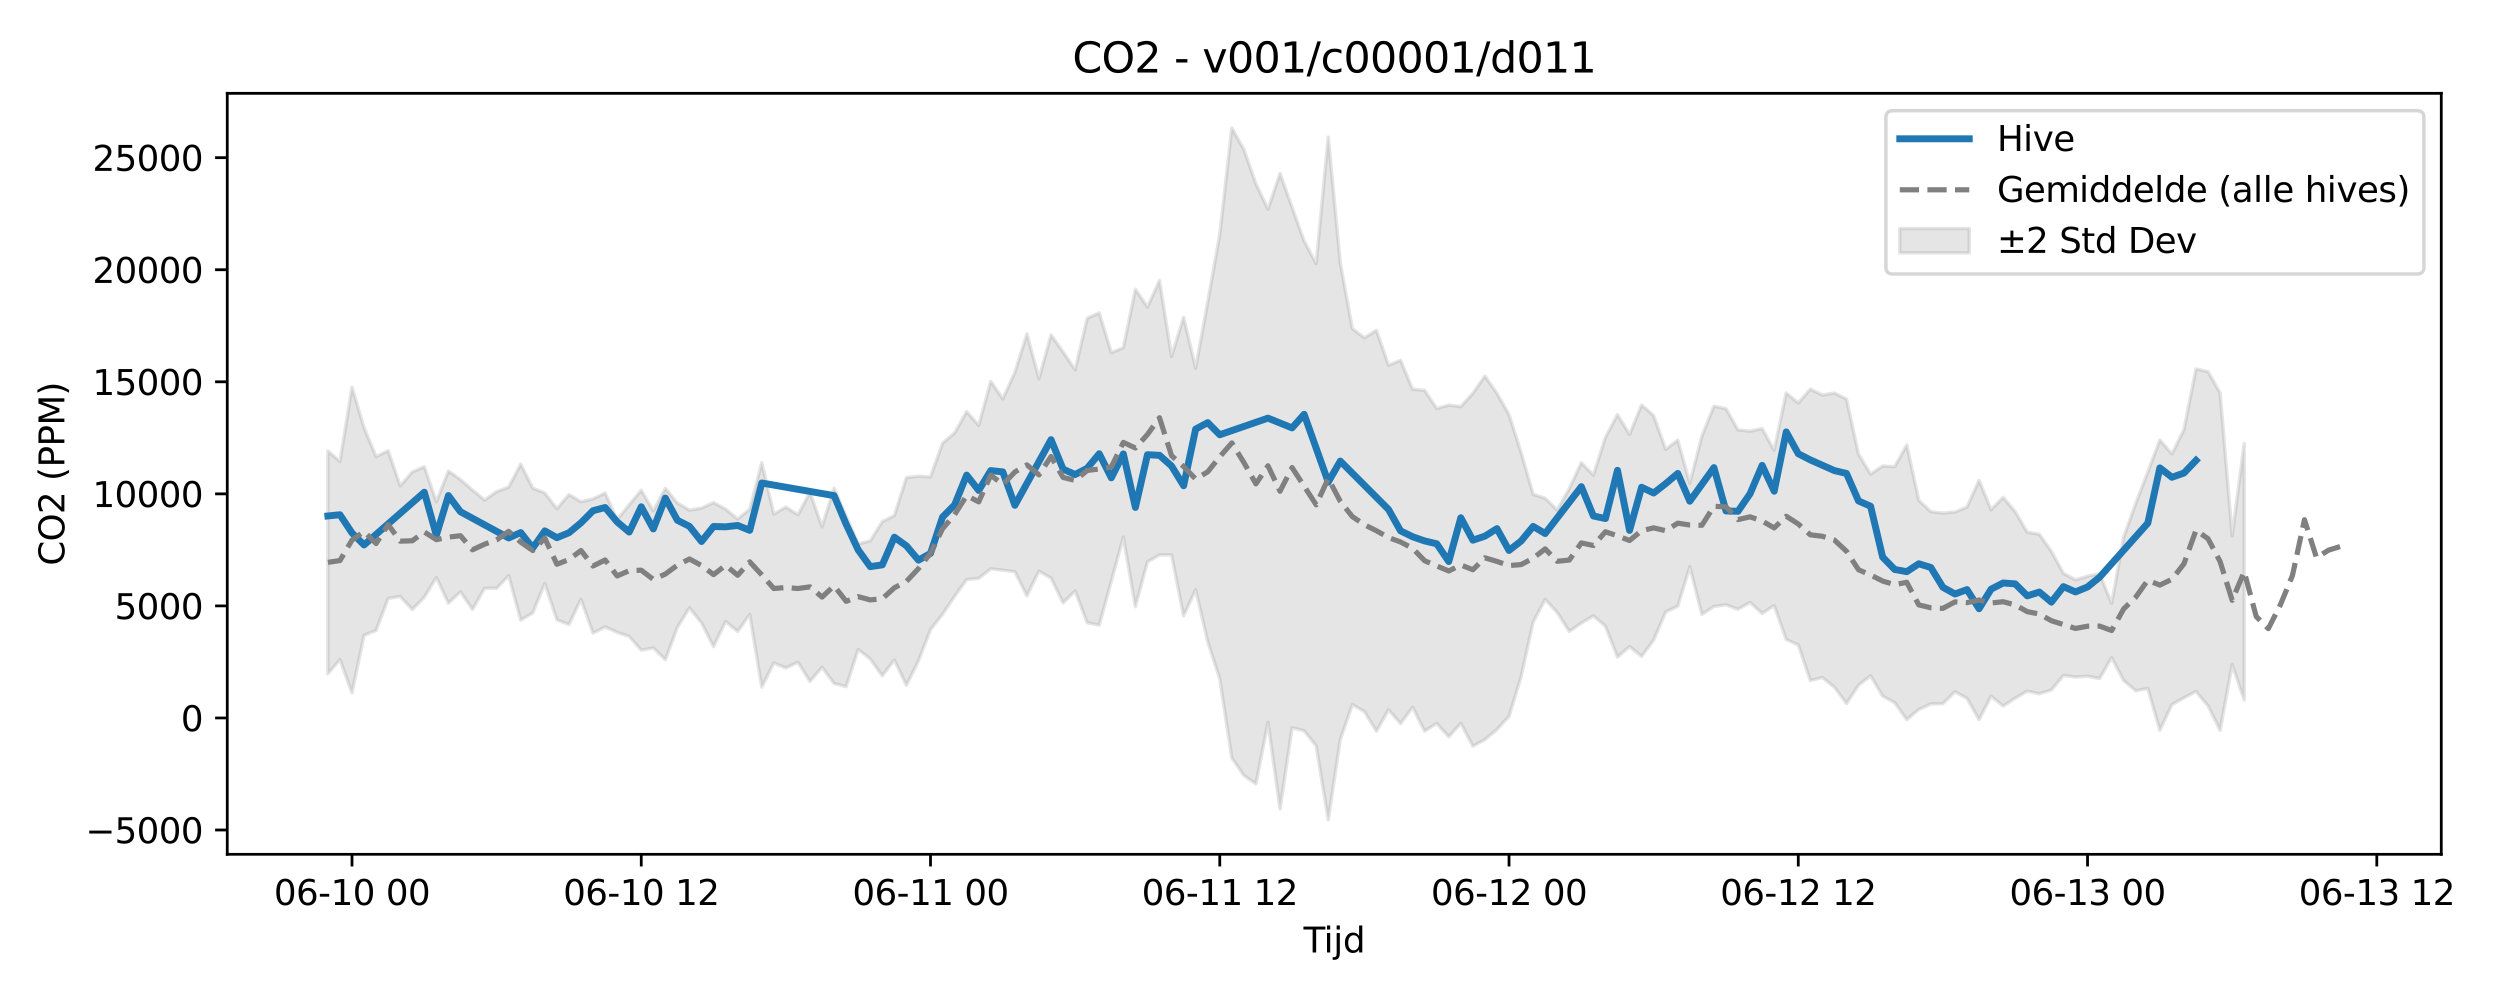 <?xml version="1.0" encoding="utf-8" standalone="no"?>
<!DOCTYPE svg PUBLIC "-//W3C//DTD SVG 1.1//EN"
  "http://www.w3.org/Graphics/SVG/1.1/DTD/svg11.dtd">
<svg xmlns:xlink="http://www.w3.org/1999/xlink" width="720pt" height="288pt" viewBox="0 0 720 288" xmlns="http://www.w3.org/2000/svg" version="1.1">
 <defs>
  <style type="text/css">*{stroke-linejoin: round; stroke-linecap: butt}</style>
 </defs>
 <g id="figure_1">
  <g id="patch_1">
   <path d="M 0 288 
L 720 288 
L 720 0 
L 0 0 
z
" style="fill: #ffffff"/>
  </g>
  <g id="axes_1">
   <g id="patch_2">
    <path d="M 65.45 246.04 
L 703.086 246.04 
L 703.086 26.88 
L 65.45 26.88 
z
" style="fill: #ffffff"/>
   </g>
   <g id="FillBetweenPolyCollection_1">
    <defs>
     <path id="mb1756b574e" d="M 94.433 -158.104 
L 94.433 -93.975 
L 97.905 -98.048 
L 101.376 -88.462 
L 104.847 -105.051 
L 108.318 -106.446 
L 111.789 -115.63 
L 115.26 -116.232 
L 118.731 -112.45 
L 122.202 -115.993 
L 125.673 -121.655 
L 129.144 -114.295 
L 132.615 -117.542 
L 136.086 -112.461 
L 139.557 -118.574 
L 143.028 -118.573 
L 146.5 -122.231 
L 149.971 -109.398 
L 153.442 -111.501 
L 156.913 -119.966 
L 160.384 -109.494 
L 163.855 -108.139 
L 167.326 -115.425 
L 170.797 -105.657 
L 174.268 -107.45 
L 177.739 -105.893 
L 181.21 -104.692 
L 184.681 -100.757 
L 188.152 -101.395 
L 191.623 -98.008 
L 195.095 -107.343 
L 198.566 -112.953 
L 202.037 -108.597 
L 205.508 -101.781 
L 208.979 -109.017 
L 212.45 -106.128 
L 215.921 -111.037 
L 219.392 -90.12 
L 222.863 -97.076 
L 226.334 -95.622 
L 229.805 -97.276 
L 233.276 -91.741 
L 236.747 -95.83 
L 240.218 -91.153 
L 243.69 -90.254 
L 247.161 -100.965 
L 250.632 -98.223 
L 254.103 -93.38 
L 257.574 -97.934 
L 261.045 -90.638 
L 264.516 -97.667 
L 267.987 -106.684 
L 271.458 -111.089 
L 274.929 -116.275 
L 278.4 -121.079 
L 281.871 -121.437 
L 285.342 -124.173 
L 288.813 -123.781 
L 292.285 -123.364 
L 295.756 -116.416 
L 299.227 -123.534 
L 302.698 -121.498 
L 306.169 -114.367 
L 309.64 -117.801 
L 313.111 -108.666 
L 316.582 -107.972 
L 320.053 -120.616 
L 323.524 -133.316 
L 326.995 -113.282 
L 330.466 -126.2 
L 333.937 -128.179 
L 337.409 -128.191 
L 340.88 -110.651 
L 344.351 -118.142 
L 347.822 -103.223 
L 351.293 -92.496 
L 354.764 -69.696 
L 358.235 -64.666 
L 361.706 -62.239 
L 365.177 -79.957 
L 368.648 -55.011 
L 372.119 -78.392 
L 375.59 -77.546 
L 379.061 -73.177 
L 382.532 -51.922 
L 386.004 -75.005 
L 389.475 -85.092 
L 392.946 -83.055 
L 396.417 -77.421 
L 399.888 -83.582 
L 403.359 -79.598 
L 406.83 -84.281 
L 410.301 -77.422 
L 413.772 -79.65 
L 417.243 -75.801 
L 420.714 -79.687 
L 424.185 -73.108 
L 427.656 -75.015 
L 431.127 -77.904 
L 434.599 -81.676 
L 438.07 -93.076 
L 441.541 -108.819 
L 445.012 -115.348 
L 448.483 -111.6 
L 451.954 -106.134 
L 455.425 -108.563 
L 458.896 -110.634 
L 462.367 -107.655 
L 465.838 -98.771 
L 469.309 -101.799 
L 472.78 -98.973 
L 476.251 -103.654 
L 479.722 -111.756 
L 483.194 -113.401 
L 486.665 -124.785 
L 490.136 -111.068 
L 493.607 -113.334 
L 497.078 -113.804 
L 500.549 -112.538 
L 504.02 -114.497 
L 507.491 -111.329 
L 510.962 -113.607 
L 514.433 -103.821 
L 517.904 -102.284 
L 521.375 -92.008 
L 524.846 -92.876 
L 528.317 -90.093 
L 531.789 -85.402 
L 535.26 -90.636 
L 538.731 -93.378 
L 542.202 -87.522 
L 545.673 -85.632 
L 549.144 -80.746 
L 552.615 -83.663 
L 556.086 -85.271 
L 559.557 -85.357 
L 563.028 -88.766 
L 566.499 -86.881 
L 569.97 -80.733 
L 573.441 -87.517 
L 576.912 -84.635 
L 580.384 -86.926 
L 583.855 -88.957 
L 587.326 -88.186 
L 590.797 -89.285 
L 594.268 -93.455 
L 597.739 -93.008 
L 601.21 -93.257 
L 604.681 -92.583 
L 608.152 -98.587 
L 611.623 -92.006 
L 615.094 -89.046 
L 618.565 -89.733 
L 622.036 -77.685 
L 625.507 -85.069 
L 628.979 -87.018 
L 632.45 -88.867 
L 635.921 -84.709 
L 639.392 -77.672 
L 642.863 -96.584 
L 646.334 -86.422 
L 646.334 -160.271 
L 646.334 -160.271 
L 642.863 -133.672 
L 639.392 -174.858 
L 635.921 -180.952 
L 632.45 -181.755 
L 628.979 -164.239 
L 625.507 -157.275 
L 622.036 -161.3 
L 618.565 -152.05 
L 615.094 -142.998 
L 611.623 -133.292 
L 608.152 -114.235 
L 604.681 -122.789 
L 601.21 -122.047 
L 597.739 -121.007 
L 594.268 -122.864 
L 590.797 -129.186 
L 587.326 -134.143 
L 583.855 -134.725 
L 580.384 -140.629 
L 576.912 -144.773 
L 573.441 -141.183 
L 569.97 -149.661 
L 566.499 -141.977 
L 563.028 -140.536 
L 559.557 -140.228 
L 556.086 -140.643 
L 552.615 -143.904 
L 549.144 -159.85 
L 545.673 -153.591 
L 542.202 -153.787 
L 538.731 -151.448 
L 535.26 -157.179 
L 531.789 -173.07 
L 528.317 -174.824 
L 524.846 -174.232 
L 521.375 -175.935 
L 517.904 -171.914 
L 514.433 -174.825 
L 510.962 -158.313 
L 507.491 -164.585 
L 504.02 -163.812 
L 500.549 -164.189 
L 497.078 -170.283 
L 493.607 -171.023 
L 490.136 -162.359 
L 486.665 -148.821 
L 483.194 -161.242 
L 479.722 -158.556 
L 476.251 -168.297 
L 472.78 -171.347 
L 469.309 -162.874 
L 465.838 -168.583 
L 462.367 -162.036 
L 458.896 -151.157 
L 455.425 -154.72 
L 451.954 -147.27 
L 448.483 -141.106 
L 445.012 -144.491 
L 441.541 -145.648 
L 438.07 -157.707 
L 434.599 -168.566 
L 431.127 -174.713 
L 427.656 -179.682 
L 424.185 -174.726 
L 420.714 -170.892 
L 417.243 -171.31 
L 413.772 -170.341 
L 410.301 -175.572 
L 406.83 -175.903 
L 403.359 -184.232 
L 399.888 -182.8 
L 396.417 -192.86 
L 392.946 -190.712 
L 389.475 -193.347 
L 386.004 -212.213 
L 382.532 -248.52 
L 379.061 -212.056 
L 375.59 -218.574 
L 372.119 -228.282 
L 368.648 -238.042 
L 365.177 -227.746 
L 361.706 -235.054 
L 358.235 -244.946 
L 354.764 -251.158 
L 351.293 -220.424 
L 347.822 -201.003 
L 344.351 -181.959 
L 340.88 -196.606 
L 337.409 -185.353 
L 333.937 -207.194 
L 330.466 -199.543 
L 326.995 -204.684 
L 323.524 -187.857 
L 320.053 -186.425 
L 316.582 -197.906 
L 313.111 -196.319 
L 309.64 -181.488 
L 306.169 -186.629 
L 302.698 -191.543 
L 299.227 -178.943 
L 295.756 -191.816 
L 292.285 -180.768 
L 288.813 -173.107 
L 285.342 -178.162 
L 281.871 -165.482 
L 278.4 -169.464 
L 274.929 -163.301 
L 271.458 -160.363 
L 267.987 -150.656 
L 264.516 -150.837 
L 261.045 -150.455 
L 257.574 -139.494 
L 254.103 -137.759 
L 250.632 -132.231 
L 247.161 -131.363 
L 243.69 -139.393 
L 240.218 -147.418 
L 236.747 -136.262 
L 233.276 -146.226 
L 229.805 -139.749 
L 226.334 -141.965 
L 222.863 -139.939 
L 219.392 -154.752 
L 215.921 -141.346 
L 212.45 -138.514 
L 208.979 -141.375 
L 205.508 -143.241 
L 202.037 -141.664 
L 198.566 -141.074 
L 195.095 -143.122 
L 191.623 -147.345 
L 188.152 -140.862 
L 184.681 -146.812 
L 181.21 -142.6 
L 177.739 -138.37 
L 174.268 -146.004 
L 170.797 -144.327 
L 167.326 -143.481 
L 163.855 -145.54 
L 160.384 -141.504 
L 156.913 -146.01 
L 153.442 -147.397 
L 149.971 -154.323 
L 146.5 -147.706 
L 143.028 -146.436 
L 139.557 -143.962 
L 136.086 -146.854 
L 132.615 -149.885 
L 129.144 -152.333 
L 125.673 -143.501 
L 122.202 -153.59 
L 118.731 -152.058 
L 115.26 -148.065 
L 111.789 -158.19 
L 108.318 -156.49 
L 104.847 -164.799 
L 101.376 -176.457 
L 97.905 -155.068 
L 94.433 -158.104 
z
" style="stroke: #808080; stroke-opacity: 0.2"/>
    </defs>
    <g clip-path="url(#p5de1dc1ccc)">
     <use xlink:href="#mb1756b574e" x="0" y="288" style="fill: #808080; fill-opacity: 0.2; stroke: #808080; stroke-opacity: 0.2"/>
    </g>
   </g>
   <g id="matplotlib.axis_1">
    <g id="xtick_1">
     <g id="line2d_1">
      <defs>
       <path id="m970fab2994" d="M 0 0 
L 0 3.5 
" style="stroke: #000000; stroke-width: 0.8"/>
      </defs>
      <g>
       <use xlink:href="#m970fab2994" x="101.376" y="246.04" style="stroke: #000000; stroke-width: 0.8"/>
      </g>
     </g>
     <g id="text_1">
      <!-- 06-10 00 -->
      <g transform="translate(78.895 260.638) scale(0.1 -0.1)">
       <defs>
        <path id="DejaVuSans-30" d="M 2034 4250 
Q 1547 4250 1301 3770 
Q 1056 3291 1056 2328 
Q 1056 1369 1301 889 
Q 1547 409 2034 409 
Q 2525 409 2770 889 
Q 3016 1369 3016 2328 
Q 3016 3291 2770 3770 
Q 2525 4250 2034 4250 
z
M 2034 4750 
Q 2819 4750 3233 4129 
Q 3647 3509 3647 2328 
Q 3647 1150 3233 529 
Q 2819 -91 2034 -91 
Q 1250 -91 836 529 
Q 422 1150 422 2328 
Q 422 3509 836 4129 
Q 1250 4750 2034 4750 
z
" transform="scale(0.016)"/>
        <path id="DejaVuSans-36" d="M 2113 2584 
Q 1688 2584 1439 2293 
Q 1191 2003 1191 1497 
Q 1191 994 1439 701 
Q 1688 409 2113 409 
Q 2538 409 2786 701 
Q 3034 994 3034 1497 
Q 3034 2003 2786 2293 
Q 2538 2584 2113 2584 
z
M 3366 4563 
L 3366 3988 
Q 3128 4100 2886 4159 
Q 2644 4219 2406 4219 
Q 1781 4219 1451 3797 
Q 1122 3375 1075 2522 
Q 1259 2794 1537 2939 
Q 1816 3084 2150 3084 
Q 2853 3084 3261 2657 
Q 3669 2231 3669 1497 
Q 3669 778 3244 343 
Q 2819 -91 2113 -91 
Q 1303 -91 875 529 
Q 447 1150 447 2328 
Q 447 3434 972 4092 
Q 1497 4750 2381 4750 
Q 2619 4750 2861 4703 
Q 3103 4656 3366 4563 
z
" transform="scale(0.016)"/>
        <path id="DejaVuSans-2d" d="M 313 2009 
L 1997 2009 
L 1997 1497 
L 313 1497 
L 313 2009 
z
" transform="scale(0.016)"/>
        <path id="DejaVuSans-31" d="M 794 531 
L 1825 531 
L 1825 4091 
L 703 3866 
L 703 4441 
L 1819 4666 
L 2450 4666 
L 2450 531 
L 3481 531 
L 3481 0 
L 794 0 
L 794 531 
z
" transform="scale(0.016)"/>
        <path id="DejaVuSans-20" transform="scale(0.016)"/>
       </defs>
       <use xlink:href="#DejaVuSans-30"/>
       <use xlink:href="#DejaVuSans-36" transform="translate(63.623 0)"/>
       <use xlink:href="#DejaVuSans-2d" transform="translate(127.246 0)"/>
       <use xlink:href="#DejaVuSans-31" transform="translate(163.33 0)"/>
       <use xlink:href="#DejaVuSans-30" transform="translate(226.953 0)"/>
       <use xlink:href="#DejaVuSans-20" transform="translate(290.576 0)"/>
       <use xlink:href="#DejaVuSans-30" transform="translate(322.363 0)"/>
       <use xlink:href="#DejaVuSans-30" transform="translate(385.986 0)"/>
      </g>
     </g>
    </g>
    <g id="xtick_2">
     <g id="line2d_2">
      <g>
       <use xlink:href="#m970fab2994" x="184.681" y="246.04" style="stroke: #000000; stroke-width: 0.8"/>
      </g>
     </g>
     <g id="text_2">
      <!-- 06-10 12 -->
      <g transform="translate(162.201 260.638) scale(0.1 -0.1)">
       <defs>
        <path id="DejaVuSans-32" d="M 1228 531 
L 3431 531 
L 3431 0 
L 469 0 
L 469 531 
Q 828 903 1448 1529 
Q 2069 2156 2228 2338 
Q 2531 2678 2651 2914 
Q 2772 3150 2772 3378 
Q 2772 3750 2511 3984 
Q 2250 4219 1831 4219 
Q 1534 4219 1204 4116 
Q 875 4013 500 3803 
L 500 4441 
Q 881 4594 1212 4672 
Q 1544 4750 1819 4750 
Q 2544 4750 2975 4387 
Q 3406 4025 3406 3419 
Q 3406 3131 3298 2873 
Q 3191 2616 2906 2266 
Q 2828 2175 2409 1742 
Q 1991 1309 1228 531 
z
" transform="scale(0.016)"/>
       </defs>
       <use xlink:href="#DejaVuSans-30"/>
       <use xlink:href="#DejaVuSans-36" transform="translate(63.623 0)"/>
       <use xlink:href="#DejaVuSans-2d" transform="translate(127.246 0)"/>
       <use xlink:href="#DejaVuSans-31" transform="translate(163.33 0)"/>
       <use xlink:href="#DejaVuSans-30" transform="translate(226.953 0)"/>
       <use xlink:href="#DejaVuSans-20" transform="translate(290.576 0)"/>
       <use xlink:href="#DejaVuSans-31" transform="translate(322.363 0)"/>
       <use xlink:href="#DejaVuSans-32" transform="translate(385.986 0)"/>
      </g>
     </g>
    </g>
    <g id="xtick_3">
     <g id="line2d_3">
      <g>
       <use xlink:href="#m970fab2994" x="267.987" y="246.04" style="stroke: #000000; stroke-width: 0.8"/>
      </g>
     </g>
     <g id="text_3">
      <!-- 06-11 00 -->
      <g transform="translate(245.507 260.638) scale(0.1 -0.1)">
       <use xlink:href="#DejaVuSans-30"/>
       <use xlink:href="#DejaVuSans-36" transform="translate(63.623 0)"/>
       <use xlink:href="#DejaVuSans-2d" transform="translate(127.246 0)"/>
       <use xlink:href="#DejaVuSans-31" transform="translate(163.33 0)"/>
       <use xlink:href="#DejaVuSans-31" transform="translate(226.953 0)"/>
       <use xlink:href="#DejaVuSans-20" transform="translate(290.576 0)"/>
       <use xlink:href="#DejaVuSans-30" transform="translate(322.363 0)"/>
       <use xlink:href="#DejaVuSans-30" transform="translate(385.986 0)"/>
      </g>
     </g>
    </g>
    <g id="xtick_4">
     <g id="line2d_4">
      <g>
       <use xlink:href="#m970fab2994" x="351.293" y="246.04" style="stroke: #000000; stroke-width: 0.8"/>
      </g>
     </g>
     <g id="text_4">
      <!-- 06-11 12 -->
      <g transform="translate(328.812 260.638) scale(0.1 -0.1)">
       <use xlink:href="#DejaVuSans-30"/>
       <use xlink:href="#DejaVuSans-36" transform="translate(63.623 0)"/>
       <use xlink:href="#DejaVuSans-2d" transform="translate(127.246 0)"/>
       <use xlink:href="#DejaVuSans-31" transform="translate(163.33 0)"/>
       <use xlink:href="#DejaVuSans-31" transform="translate(226.953 0)"/>
       <use xlink:href="#DejaVuSans-20" transform="translate(290.576 0)"/>
       <use xlink:href="#DejaVuSans-31" transform="translate(322.363 0)"/>
       <use xlink:href="#DejaVuSans-32" transform="translate(385.986 0)"/>
      </g>
     </g>
    </g>
    <g id="xtick_5">
     <g id="line2d_5">
      <g>
       <use xlink:href="#m970fab2994" x="434.599" y="246.04" style="stroke: #000000; stroke-width: 0.8"/>
      </g>
     </g>
     <g id="text_5">
      <!-- 06-12 00 -->
      <g transform="translate(412.118 260.638) scale(0.1 -0.1)">
       <use xlink:href="#DejaVuSans-30"/>
       <use xlink:href="#DejaVuSans-36" transform="translate(63.623 0)"/>
       <use xlink:href="#DejaVuSans-2d" transform="translate(127.246 0)"/>
       <use xlink:href="#DejaVuSans-31" transform="translate(163.33 0)"/>
       <use xlink:href="#DejaVuSans-32" transform="translate(226.953 0)"/>
       <use xlink:href="#DejaVuSans-20" transform="translate(290.576 0)"/>
       <use xlink:href="#DejaVuSans-30" transform="translate(322.363 0)"/>
       <use xlink:href="#DejaVuSans-30" transform="translate(385.986 0)"/>
      </g>
     </g>
    </g>
    <g id="xtick_6">
     <g id="line2d_6">
      <g>
       <use xlink:href="#m970fab2994" x="517.904" y="246.04" style="stroke: #000000; stroke-width: 0.8"/>
      </g>
     </g>
     <g id="text_6">
      <!-- 06-12 12 -->
      <g transform="translate(495.424 260.638) scale(0.1 -0.1)">
       <use xlink:href="#DejaVuSans-30"/>
       <use xlink:href="#DejaVuSans-36" transform="translate(63.623 0)"/>
       <use xlink:href="#DejaVuSans-2d" transform="translate(127.246 0)"/>
       <use xlink:href="#DejaVuSans-31" transform="translate(163.33 0)"/>
       <use xlink:href="#DejaVuSans-32" transform="translate(226.953 0)"/>
       <use xlink:href="#DejaVuSans-20" transform="translate(290.576 0)"/>
       <use xlink:href="#DejaVuSans-31" transform="translate(322.363 0)"/>
       <use xlink:href="#DejaVuSans-32" transform="translate(385.986 0)"/>
      </g>
     </g>
    </g>
    <g id="xtick_7">
     <g id="line2d_7">
      <g>
       <use xlink:href="#m970fab2994" x="601.21" y="246.04" style="stroke: #000000; stroke-width: 0.8"/>
      </g>
     </g>
     <g id="text_7">
      <!-- 06-13 00 -->
      <g transform="translate(578.73 260.638) scale(0.1 -0.1)">
       <defs>
        <path id="DejaVuSans-33" d="M 2597 2516 
Q 3050 2419 3304 2112 
Q 3559 1806 3559 1356 
Q 3559 666 3084 287 
Q 2609 -91 1734 -91 
Q 1441 -91 1130 -33 
Q 819 25 488 141 
L 488 750 
Q 750 597 1062 519 
Q 1375 441 1716 441 
Q 2309 441 2620 675 
Q 2931 909 2931 1356 
Q 2931 1769 2642 2001 
Q 2353 2234 1838 2234 
L 1294 2234 
L 1294 2753 
L 1863 2753 
Q 2328 2753 2575 2939 
Q 2822 3125 2822 3475 
Q 2822 3834 2567 4026 
Q 2313 4219 1838 4219 
Q 1578 4219 1281 4162 
Q 984 4106 628 3988 
L 628 4550 
Q 988 4650 1302 4700 
Q 1616 4750 1894 4750 
Q 2613 4750 3031 4423 
Q 3450 4097 3450 3541 
Q 3450 3153 3228 2886 
Q 3006 2619 2597 2516 
z
" transform="scale(0.016)"/>
       </defs>
       <use xlink:href="#DejaVuSans-30"/>
       <use xlink:href="#DejaVuSans-36" transform="translate(63.623 0)"/>
       <use xlink:href="#DejaVuSans-2d" transform="translate(127.246 0)"/>
       <use xlink:href="#DejaVuSans-31" transform="translate(163.33 0)"/>
       <use xlink:href="#DejaVuSans-33" transform="translate(226.953 0)"/>
       <use xlink:href="#DejaVuSans-20" transform="translate(290.576 0)"/>
       <use xlink:href="#DejaVuSans-30" transform="translate(322.363 0)"/>
       <use xlink:href="#DejaVuSans-30" transform="translate(385.986 0)"/>
      </g>
     </g>
    </g>
    <g id="xtick_8">
     <g id="line2d_8">
      <g>
       <use xlink:href="#m970fab2994" x="684.516" y="246.04" style="stroke: #000000; stroke-width: 0.8"/>
      </g>
     </g>
     <g id="text_8">
      <!-- 06-13 12 -->
      <g transform="translate(662.035 260.638) scale(0.1 -0.1)">
       <use xlink:href="#DejaVuSans-30"/>
       <use xlink:href="#DejaVuSans-36" transform="translate(63.623 0)"/>
       <use xlink:href="#DejaVuSans-2d" transform="translate(127.246 0)"/>
       <use xlink:href="#DejaVuSans-31" transform="translate(163.33 0)"/>
       <use xlink:href="#DejaVuSans-33" transform="translate(226.953 0)"/>
       <use xlink:href="#DejaVuSans-20" transform="translate(290.576 0)"/>
       <use xlink:href="#DejaVuSans-31" transform="translate(322.363 0)"/>
       <use xlink:href="#DejaVuSans-32" transform="translate(385.986 0)"/>
      </g>
     </g>
    </g>
    <g id="text_9">
     <!-- Tijd -->
     <g transform="translate(375.418 274.317) scale(0.1 -0.1)">
      <defs>
       <path id="DejaVuSans-54" d="M -19 4666 
L 3928 4666 
L 3928 4134 
L 2272 4134 
L 2272 0 
L 1638 0 
L 1638 4134 
L -19 4134 
L -19 4666 
z
" transform="scale(0.016)"/>
       <path id="DejaVuSans-69" d="M 603 3500 
L 1178 3500 
L 1178 0 
L 603 0 
L 603 3500 
z
M 603 4863 
L 1178 4863 
L 1178 4134 
L 603 4134 
L 603 4863 
z
" transform="scale(0.016)"/>
       <path id="DejaVuSans-6a" d="M 603 3500 
L 1178 3500 
L 1178 -63 
Q 1178 -731 923 -1031 
Q 669 -1331 103 -1331 
L -116 -1331 
L -116 -844 
L 38 -844 
Q 366 -844 484 -692 
Q 603 -541 603 -63 
L 603 3500 
z
M 603 4863 
L 1178 4863 
L 1178 4134 
L 603 4134 
L 603 4863 
z
" transform="scale(0.016)"/>
       <path id="DejaVuSans-64" d="M 2906 2969 
L 2906 4863 
L 3481 4863 
L 3481 0 
L 2906 0 
L 2906 525 
Q 2725 213 2448 61 
Q 2172 -91 1784 -91 
Q 1150 -91 751 415 
Q 353 922 353 1747 
Q 353 2572 751 3078 
Q 1150 3584 1784 3584 
Q 2172 3584 2448 3432 
Q 2725 3281 2906 2969 
z
M 947 1747 
Q 947 1113 1208 752 
Q 1469 391 1925 391 
Q 2381 391 2643 752 
Q 2906 1113 2906 1747 
Q 2906 2381 2643 2742 
Q 2381 3103 1925 3103 
Q 1469 3103 1208 2742 
Q 947 2381 947 1747 
z
" transform="scale(0.016)"/>
      </defs>
      <use xlink:href="#DejaVuSans-54"/>
      <use xlink:href="#DejaVuSans-69" transform="translate(57.959 0)"/>
      <use xlink:href="#DejaVuSans-6a" transform="translate(85.742 0)"/>
      <use xlink:href="#DejaVuSans-64" transform="translate(113.525 0)"/>
     </g>
    </g>
   </g>
   <g id="matplotlib.axis_2">
    <g id="ytick_1">
     <g id="line2d_9">
      <defs>
       <path id="m761d57b3eb" d="M 0 0 
L -3.5 0 
" style="stroke: #000000; stroke-width: 0.8"/>
      </defs>
      <g>
       <use xlink:href="#m761d57b3eb" x="65.45" y="239.047" style="stroke: #000000; stroke-width: 0.8"/>
      </g>
     </g>
     <g id="text_10">
      <!-- −5000 -->
      <g transform="translate(24.62 242.846) scale(0.1 -0.1)">
       <defs>
        <path id="DejaVuSans-2212" d="M 678 2272 
L 4684 2272 
L 4684 1741 
L 678 1741 
L 678 2272 
z
" transform="scale(0.016)"/>
        <path id="DejaVuSans-35" d="M 691 4666 
L 3169 4666 
L 3169 4134 
L 1269 4134 
L 1269 2991 
Q 1406 3038 1543 3061 
Q 1681 3084 1819 3084 
Q 2600 3084 3056 2656 
Q 3513 2228 3513 1497 
Q 3513 744 3044 326 
Q 2575 -91 1722 -91 
Q 1428 -91 1123 -41 
Q 819 9 494 109 
L 494 744 
Q 775 591 1075 516 
Q 1375 441 1709 441 
Q 2250 441 2565 725 
Q 2881 1009 2881 1497 
Q 2881 1984 2565 2268 
Q 2250 2553 1709 2553 
Q 1456 2553 1204 2497 
Q 953 2441 691 2322 
L 691 4666 
z
" transform="scale(0.016)"/>
       </defs>
       <use xlink:href="#DejaVuSans-2212"/>
       <use xlink:href="#DejaVuSans-35" transform="translate(83.789 0)"/>
       <use xlink:href="#DejaVuSans-30" transform="translate(147.412 0)"/>
       <use xlink:href="#DejaVuSans-30" transform="translate(211.035 0)"/>
       <use xlink:href="#DejaVuSans-30" transform="translate(274.658 0)"/>
      </g>
     </g>
    </g>
    <g id="ytick_2">
     <g id="line2d_10">
      <g>
       <use xlink:href="#m761d57b3eb" x="65.45" y="206.774" style="stroke: #000000; stroke-width: 0.8"/>
      </g>
     </g>
     <g id="text_11">
      <!-- 0 -->
      <g transform="translate(52.087 210.573) scale(0.1 -0.1)">
       <use xlink:href="#DejaVuSans-30"/>
      </g>
     </g>
    </g>
    <g id="ytick_3">
     <g id="line2d_11">
      <g>
       <use xlink:href="#m761d57b3eb" x="65.45" y="174.5" style="stroke: #000000; stroke-width: 0.8"/>
      </g>
     </g>
     <g id="text_12">
      <!-- 5000 -->
      <g transform="translate(33 178.299) scale(0.1 -0.1)">
       <use xlink:href="#DejaVuSans-35"/>
       <use xlink:href="#DejaVuSans-30" transform="translate(63.623 0)"/>
       <use xlink:href="#DejaVuSans-30" transform="translate(127.246 0)"/>
       <use xlink:href="#DejaVuSans-30" transform="translate(190.869 0)"/>
      </g>
     </g>
    </g>
    <g id="ytick_4">
     <g id="line2d_12">
      <g>
       <use xlink:href="#m761d57b3eb" x="65.45" y="142.227" style="stroke: #000000; stroke-width: 0.8"/>
      </g>
     </g>
     <g id="text_13">
      <!-- 10000 -->
      <g transform="translate(26.637 146.026) scale(0.1 -0.1)">
       <use xlink:href="#DejaVuSans-31"/>
       <use xlink:href="#DejaVuSans-30" transform="translate(63.623 0)"/>
       <use xlink:href="#DejaVuSans-30" transform="translate(127.246 0)"/>
       <use xlink:href="#DejaVuSans-30" transform="translate(190.869 0)"/>
       <use xlink:href="#DejaVuSans-30" transform="translate(254.492 0)"/>
      </g>
     </g>
    </g>
    <g id="ytick_5">
     <g id="line2d_13">
      <g>
       <use xlink:href="#m761d57b3eb" x="65.45" y="109.953" style="stroke: #000000; stroke-width: 0.8"/>
      </g>
     </g>
     <g id="text_14">
      <!-- 15000 -->
      <g transform="translate(26.637 113.752) scale(0.1 -0.1)">
       <use xlink:href="#DejaVuSans-31"/>
       <use xlink:href="#DejaVuSans-35" transform="translate(63.623 0)"/>
       <use xlink:href="#DejaVuSans-30" transform="translate(127.246 0)"/>
       <use xlink:href="#DejaVuSans-30" transform="translate(190.869 0)"/>
       <use xlink:href="#DejaVuSans-30" transform="translate(254.492 0)"/>
      </g>
     </g>
    </g>
    <g id="ytick_6">
     <g id="line2d_14">
      <g>
       <use xlink:href="#m761d57b3eb" x="65.45" y="77.679" style="stroke: #000000; stroke-width: 0.8"/>
      </g>
     </g>
     <g id="text_15">
      <!-- 20000 -->
      <g transform="translate(26.637 81.479) scale(0.1 -0.1)">
       <use xlink:href="#DejaVuSans-32"/>
       <use xlink:href="#DejaVuSans-30" transform="translate(63.623 0)"/>
       <use xlink:href="#DejaVuSans-30" transform="translate(127.246 0)"/>
       <use xlink:href="#DejaVuSans-30" transform="translate(190.869 0)"/>
       <use xlink:href="#DejaVuSans-30" transform="translate(254.492 0)"/>
      </g>
     </g>
    </g>
    <g id="ytick_7">
     <g id="line2d_15">
      <g>
       <use xlink:href="#m761d57b3eb" x="65.45" y="45.406" style="stroke: #000000; stroke-width: 0.8"/>
      </g>
     </g>
     <g id="text_16">
      <!-- 25000 -->
      <g transform="translate(26.637 49.205) scale(0.1 -0.1)">
       <use xlink:href="#DejaVuSans-32"/>
       <use xlink:href="#DejaVuSans-35" transform="translate(63.623 0)"/>
       <use xlink:href="#DejaVuSans-30" transform="translate(127.246 0)"/>
       <use xlink:href="#DejaVuSans-30" transform="translate(190.869 0)"/>
       <use xlink:href="#DejaVuSans-30" transform="translate(254.492 0)"/>
      </g>
     </g>
    </g>
    <g id="text_17">
     <!-- CO2 (PPM) -->
     <g transform="translate(18.541 162.903) rotate(-90) scale(0.1 -0.1)">
      <defs>
       <path id="DejaVuSans-43" d="M 4122 4306 
L 4122 3641 
Q 3803 3938 3442 4084 
Q 3081 4231 2675 4231 
Q 1875 4231 1450 3742 
Q 1025 3253 1025 2328 
Q 1025 1406 1450 917 
Q 1875 428 2675 428 
Q 3081 428 3442 575 
Q 3803 722 4122 1019 
L 4122 359 
Q 3791 134 3420 21 
Q 3050 -91 2638 -91 
Q 1578 -91 968 557 
Q 359 1206 359 2328 
Q 359 3453 968 4101 
Q 1578 4750 2638 4750 
Q 3056 4750 3426 4639 
Q 3797 4528 4122 4306 
z
" transform="scale(0.016)"/>
       <path id="DejaVuSans-4f" d="M 2522 4238 
Q 1834 4238 1429 3725 
Q 1025 3213 1025 2328 
Q 1025 1447 1429 934 
Q 1834 422 2522 422 
Q 3209 422 3611 934 
Q 4013 1447 4013 2328 
Q 4013 3213 3611 3725 
Q 3209 4238 2522 4238 
z
M 2522 4750 
Q 3503 4750 4090 4092 
Q 4678 3434 4678 2328 
Q 4678 1225 4090 567 
Q 3503 -91 2522 -91 
Q 1538 -91 948 565 
Q 359 1222 359 2328 
Q 359 3434 948 4092 
Q 1538 4750 2522 4750 
z
" transform="scale(0.016)"/>
       <path id="DejaVuSans-28" d="M 1984 4856 
Q 1566 4138 1362 3434 
Q 1159 2731 1159 2009 
Q 1159 1288 1364 580 
Q 1569 -128 1984 -844 
L 1484 -844 
Q 1016 -109 783 600 
Q 550 1309 550 2009 
Q 550 2706 781 3412 
Q 1013 4119 1484 4856 
L 1984 4856 
z
" transform="scale(0.016)"/>
       <path id="DejaVuSans-50" d="M 1259 4147 
L 1259 2394 
L 2053 2394 
Q 2494 2394 2734 2622 
Q 2975 2850 2975 3272 
Q 2975 3691 2734 3919 
Q 2494 4147 2053 4147 
L 1259 4147 
z
M 628 4666 
L 2053 4666 
Q 2838 4666 3239 4311 
Q 3641 3956 3641 3272 
Q 3641 2581 3239 2228 
Q 2838 1875 2053 1875 
L 1259 1875 
L 1259 0 
L 628 0 
L 628 4666 
z
" transform="scale(0.016)"/>
       <path id="DejaVuSans-4d" d="M 628 4666 
L 1569 4666 
L 2759 1491 
L 3956 4666 
L 4897 4666 
L 4897 0 
L 4281 0 
L 4281 4097 
L 3078 897 
L 2444 897 
L 1241 4097 
L 1241 0 
L 628 0 
L 628 4666 
z
" transform="scale(0.016)"/>
       <path id="DejaVuSans-29" d="M 513 4856 
L 1013 4856 
Q 1481 4119 1714 3412 
Q 1947 2706 1947 2009 
Q 1947 1309 1714 600 
Q 1481 -109 1013 -844 
L 513 -844 
Q 928 -128 1133 580 
Q 1338 1288 1338 2009 
Q 1338 2731 1133 3434 
Q 928 4138 513 4856 
z
" transform="scale(0.016)"/>
      </defs>
      <use xlink:href="#DejaVuSans-43"/>
      <use xlink:href="#DejaVuSans-4f" transform="translate(69.824 0)"/>
      <use xlink:href="#DejaVuSans-32" transform="translate(148.535 0)"/>
      <use xlink:href="#DejaVuSans-20" transform="translate(212.158 0)"/>
      <use xlink:href="#DejaVuSans-28" transform="translate(243.945 0)"/>
      <use xlink:href="#DejaVuSans-50" transform="translate(282.959 0)"/>
      <use xlink:href="#DejaVuSans-50" transform="translate(343.262 0)"/>
      <use xlink:href="#DejaVuSans-4d" transform="translate(403.564 0)"/>
      <use xlink:href="#DejaVuSans-29" transform="translate(489.844 0)"/>
     </g>
    </g>
   </g>
   <g id="line2d_16">
    <path d="M 94.433 148.597 
L 97.905 148.242 
L 101.376 153.492 
L 104.847 156.943 
L 122.202 141.768 
L 125.673 154.142 
L 129.144 142.728 
L 132.615 147.382 
L 146.5 154.923 
L 149.971 153.38 
L 153.442 157.819 
L 156.913 152.898 
L 160.384 154.854 
L 163.855 153.434 
L 167.326 150.572 
L 170.797 147.08 
L 174.268 146.164 
L 177.739 150.301 
L 181.21 153.228 
L 184.681 145.96 
L 188.152 152.33 
L 191.623 143.451 
L 195.095 149.843 
L 198.566 151.59 
L 202.037 155.949 
L 205.508 151.627 
L 208.979 151.721 
L 212.45 151.332 
L 215.921 152.735 
L 219.392 139.102 
L 240.218 142.743 
L 243.69 150.981 
L 247.161 158.37 
L 250.632 163.198 
L 254.103 162.679 
L 257.574 154.712 
L 261.045 157.199 
L 264.516 161.32 
L 267.987 159.372 
L 271.458 148.911 
L 274.929 145.404 
L 278.4 136.83 
L 281.871 141.245 
L 285.342 135.529 
L 288.813 135.907 
L 292.285 145.518 
L 302.698 126.632 
L 306.169 135.111 
L 309.64 136.673 
L 313.111 134.849 
L 316.582 130.677 
L 320.053 137.607 
L 323.524 130.733 
L 326.995 146.132 
L 330.466 130.959 
L 333.937 131.129 
L 337.409 134.216 
L 340.88 139.888 
L 344.351 123.581 
L 347.822 121.716 
L 351.293 125.212 
L 365.177 120.423 
L 372.119 123.234 
L 375.59 119.325 
L 382.532 138.844 
L 386.004 132.796 
L 399.888 146.719 
L 403.359 152.883 
L 406.83 154.583 
L 410.301 155.79 
L 413.772 156.61 
L 417.243 161.715 
L 420.714 149.114 
L 424.185 155.571 
L 427.656 154.409 
L 431.127 152.246 
L 434.599 158.525 
L 438.07 155.82 
L 441.541 151.614 
L 445.012 153.658 
L 455.425 140.158 
L 458.896 148.607 
L 462.367 149.336 
L 465.838 135.456 
L 469.309 152.751 
L 472.78 140.329 
L 476.251 141.988 
L 479.722 139.292 
L 483.194 136.353 
L 486.665 144.347 
L 493.607 134.678 
L 497.078 147.148 
L 500.549 147.248 
L 504.02 142.194 
L 507.491 134.029 
L 510.962 141.465 
L 514.433 124.389 
L 517.904 130.676 
L 521.375 132.454 
L 528.317 135.533 
L 531.789 136.348 
L 535.26 144.277 
L 538.731 145.8 
L 542.202 160.451 
L 545.673 164.015 
L 549.144 164.639 
L 552.615 162.365 
L 556.086 163.44 
L 559.557 169.139 
L 563.028 171.066 
L 566.499 169.808 
L 569.97 175.311 
L 573.441 169.676 
L 576.912 167.897 
L 580.384 168.153 
L 583.855 171.604 
L 587.326 170.509 
L 590.797 173.409 
L 594.268 168.953 
L 597.739 170.468 
L 601.21 169.044 
L 604.681 166.234 
L 618.565 150.676 
L 622.036 134.756 
L 625.507 137.45 
L 628.979 136.237 
L 632.45 132.599 
L 632.45 132.599 
" clip-path="url(#p5de1dc1ccc)" style="fill: none; stroke: #1f77b4; stroke-width: 2; stroke-linecap: square"/>
   </g>
   <g id="line2d_17">
    <path d="M 94.433 161.96 
L 97.905 161.442 
L 101.376 155.541 
L 104.847 153.075 
L 108.318 156.532 
L 111.789 151.09 
L 115.26 155.851 
L 118.731 155.746 
L 122.202 153.209 
L 125.673 155.422 
L 129.144 154.686 
L 132.615 154.287 
L 136.086 158.343 
L 139.557 156.732 
L 143.028 155.496 
L 146.5 153.032 
L 149.971 156.14 
L 153.442 158.551 
L 156.913 155.012 
L 160.384 162.501 
L 163.855 161.161 
L 167.326 158.547 
L 170.797 163.008 
L 174.268 161.273 
L 177.739 165.869 
L 181.21 164.354 
L 184.681 164.215 
L 188.152 166.871 
L 191.623 165.324 
L 195.095 162.768 
L 198.566 160.986 
L 202.037 162.87 
L 205.508 165.489 
L 208.979 162.804 
L 212.45 165.679 
L 215.921 161.809 
L 219.392 165.564 
L 222.863 169.493 
L 226.334 169.206 
L 229.805 169.488 
L 233.276 169.016 
L 236.747 171.954 
L 240.218 168.715 
L 243.69 173.177 
L 247.161 171.836 
L 250.632 172.773 
L 254.103 172.431 
L 257.574 169.286 
L 261.045 167.453 
L 264.516 163.748 
L 267.987 159.33 
L 271.458 152.274 
L 274.929 148.212 
L 278.4 142.729 
L 281.871 144.54 
L 285.342 136.833 
L 288.813 139.556 
L 292.285 135.934 
L 295.756 133.884 
L 299.227 136.761 
L 302.698 131.479 
L 306.169 137.502 
L 309.64 138.356 
L 313.111 135.508 
L 316.582 135.061 
L 320.053 134.479 
L 323.524 127.414 
L 326.995 129.017 
L 330.466 125.129 
L 333.937 120.314 
L 337.409 131.228 
L 340.88 134.372 
L 344.351 137.95 
L 347.822 135.887 
L 351.293 131.54 
L 354.764 127.573 
L 358.235 133.194 
L 361.706 139.353 
L 365.177 134.149 
L 368.648 141.473 
L 372.119 134.663 
L 379.061 145.384 
L 382.532 137.779 
L 386.004 144.391 
L 389.475 148.78 
L 392.946 151.116 
L 396.417 152.86 
L 399.888 154.809 
L 403.359 156.085 
L 406.83 157.908 
L 410.301 161.503 
L 417.243 164.445 
L 420.714 162.711 
L 424.185 164.083 
L 427.656 160.652 
L 431.127 161.692 
L 434.599 162.879 
L 438.07 162.608 
L 441.541 160.767 
L 445.012 158.081 
L 448.483 161.647 
L 451.954 161.298 
L 455.425 156.359 
L 458.896 157.105 
L 462.367 153.155 
L 465.838 154.323 
L 469.309 155.664 
L 472.78 152.84 
L 476.251 152.024 
L 479.722 152.844 
L 483.194 150.679 
L 486.665 151.197 
L 490.136 151.286 
L 493.607 145.822 
L 497.078 145.956 
L 500.549 149.637 
L 504.02 148.846 
L 507.491 150.043 
L 510.962 152.04 
L 514.433 148.677 
L 517.904 150.901 
L 521.375 154.028 
L 524.846 154.446 
L 528.317 155.541 
L 531.789 158.764 
L 535.26 164.092 
L 538.731 165.587 
L 542.202 167.345 
L 545.673 168.388 
L 549.144 167.702 
L 552.615 174.217 
L 556.086 175.043 
L 559.557 175.207 
L 563.028 173.349 
L 566.499 173.571 
L 569.97 172.803 
L 573.441 173.65 
L 576.912 173.296 
L 580.384 174.223 
L 583.855 176.159 
L 587.326 176.835 
L 590.797 178.765 
L 597.739 180.993 
L 601.21 180.348 
L 604.681 180.314 
L 608.152 181.589 
L 611.623 175.351 
L 615.094 171.978 
L 618.565 167.109 
L 622.036 168.508 
L 625.507 166.828 
L 628.979 162.372 
L 632.45 152.689 
L 635.921 155.169 
L 639.392 161.735 
L 642.863 172.872 
L 646.334 164.653 
L 649.805 177.573 
L 653.276 181.042 
L 656.747 174.195 
L 660.218 165.767 
L 663.689 149.682 
L 667.16 160.629 
L 670.631 158.438 
L 674.102 157.363 
L 674.102 157.363 
" clip-path="url(#p5de1dc1ccc)" style="fill: none; stroke-dasharray: 5.55,2.4; stroke-dashoffset: 0; stroke: #808080; stroke-width: 1.5"/>
   </g>
   <g id="patch_3">
    <path d="M 65.45 246.04 
L 65.45 26.88 
" style="fill: none; stroke: #000000; stroke-width: 0.8; stroke-linejoin: miter; stroke-linecap: square"/>
   </g>
   <g id="patch_4">
    <path d="M 703.086 246.04 
L 703.086 26.88 
" style="fill: none; stroke: #000000; stroke-width: 0.8; stroke-linejoin: miter; stroke-linecap: square"/>
   </g>
   <g id="patch_5">
    <path d="M 65.45 246.04 
L 703.086 246.04 
" style="fill: none; stroke: #000000; stroke-width: 0.8; stroke-linejoin: miter; stroke-linecap: square"/>
   </g>
   <g id="patch_6">
    <path d="M 65.45 26.88 
L 703.086 26.88 
" style="fill: none; stroke: #000000; stroke-width: 0.8; stroke-linejoin: miter; stroke-linecap: square"/>
   </g>
   <g id="text_18">
    <!-- CO2 - v001/c00001/d011 -->
    <g transform="translate(308.865 20.88) scale(0.12 -0.12)">
     <defs>
      <path id="DejaVuSans-76" d="M 191 3500 
L 800 3500 
L 1894 563 
L 2988 3500 
L 3597 3500 
L 2284 0 
L 1503 0 
L 191 3500 
z
" transform="scale(0.016)"/>
      <path id="DejaVuSans-2f" d="M 1625 4666 
L 2156 4666 
L 531 -594 
L 0 -594 
L 1625 4666 
z
" transform="scale(0.016)"/>
      <path id="DejaVuSans-63" d="M 3122 3366 
L 3122 2828 
Q 2878 2963 2633 3030 
Q 2388 3097 2138 3097 
Q 1578 3097 1268 2742 
Q 959 2388 959 1747 
Q 959 1106 1268 751 
Q 1578 397 2138 397 
Q 2388 397 2633 464 
Q 2878 531 3122 666 
L 3122 134 
Q 2881 22 2623 -34 
Q 2366 -91 2075 -91 
Q 1284 -91 818 406 
Q 353 903 353 1747 
Q 353 2603 823 3093 
Q 1294 3584 2113 3584 
Q 2378 3584 2631 3529 
Q 2884 3475 3122 3366 
z
" transform="scale(0.016)"/>
     </defs>
     <use xlink:href="#DejaVuSans-43"/>
     <use xlink:href="#DejaVuSans-4f" transform="translate(69.824 0)"/>
     <use xlink:href="#DejaVuSans-32" transform="translate(148.535 0)"/>
     <use xlink:href="#DejaVuSans-20" transform="translate(212.158 0)"/>
     <use xlink:href="#DejaVuSans-2d" transform="translate(243.945 0)"/>
     <use xlink:href="#DejaVuSans-20" transform="translate(280.029 0)"/>
     <use xlink:href="#DejaVuSans-76" transform="translate(311.816 0)"/>
     <use xlink:href="#DejaVuSans-30" transform="translate(370.996 0)"/>
     <use xlink:href="#DejaVuSans-30" transform="translate(434.619 0)"/>
     <use xlink:href="#DejaVuSans-31" transform="translate(498.242 0)"/>
     <use xlink:href="#DejaVuSans-2f" transform="translate(561.865 0)"/>
     <use xlink:href="#DejaVuSans-63" transform="translate(595.557 0)"/>
     <use xlink:href="#DejaVuSans-30" transform="translate(650.537 0)"/>
     <use xlink:href="#DejaVuSans-30" transform="translate(714.16 0)"/>
     <use xlink:href="#DejaVuSans-30" transform="translate(777.783 0)"/>
     <use xlink:href="#DejaVuSans-30" transform="translate(841.406 0)"/>
     <use xlink:href="#DejaVuSans-31" transform="translate(905.029 0)"/>
     <use xlink:href="#DejaVuSans-2f" transform="translate(968.652 0)"/>
     <use xlink:href="#DejaVuSans-64" transform="translate(1002.344 0)"/>
     <use xlink:href="#DejaVuSans-30" transform="translate(1065.82 0)"/>
     <use xlink:href="#DejaVuSans-31" transform="translate(1129.443 0)"/>
     <use xlink:href="#DejaVuSans-31" transform="translate(1193.066 0)"/>
    </g>
   </g>
   <g id="legend_1">
    <g id="patch_7">
     <path d="M 545.142 78.914 
L 696.086 78.914 
Q 698.086 78.914 698.086 76.914 
L 698.086 33.88 
Q 698.086 31.88 696.086 31.88 
L 545.142 31.88 
Q 543.142 31.88 543.142 33.88 
L 543.142 76.914 
Q 543.142 78.914 545.142 78.914 
z
" style="fill: #ffffff; opacity: 0.8; stroke: #cccccc; stroke-linejoin: miter"/>
    </g>
    <g id="line2d_18">
     <path d="M 547.142 39.978 
L 557.142 39.978 
L 567.142 39.978 
" style="fill: none; stroke: #1f77b4; stroke-width: 2; stroke-linecap: square"/>
    </g>
    <g id="text_19">
     <!-- Hive -->
     <g transform="translate(575.142 43.478) scale(0.1 -0.1)">
      <defs>
       <path id="DejaVuSans-48" d="M 628 4666 
L 1259 4666 
L 1259 2753 
L 3553 2753 
L 3553 4666 
L 4184 4666 
L 4184 0 
L 3553 0 
L 3553 2222 
L 1259 2222 
L 1259 0 
L 628 0 
L 628 4666 
z
" transform="scale(0.016)"/>
       <path id="DejaVuSans-65" d="M 3597 1894 
L 3597 1613 
L 953 1613 
Q 991 1019 1311 708 
Q 1631 397 2203 397 
Q 2534 397 2845 478 
Q 3156 559 3463 722 
L 3463 178 
Q 3153 47 2828 -22 
Q 2503 -91 2169 -91 
Q 1331 -91 842 396 
Q 353 884 353 1716 
Q 353 2575 817 3079 
Q 1281 3584 2069 3584 
Q 2775 3584 3186 3129 
Q 3597 2675 3597 1894 
z
M 3022 2063 
Q 3016 2534 2758 2815 
Q 2500 3097 2075 3097 
Q 1594 3097 1305 2825 
Q 1016 2553 972 2059 
L 3022 2063 
z
" transform="scale(0.016)"/>
      </defs>
      <use xlink:href="#DejaVuSans-48"/>
      <use xlink:href="#DejaVuSans-69" transform="translate(75.195 0)"/>
      <use xlink:href="#DejaVuSans-76" transform="translate(102.979 0)"/>
      <use xlink:href="#DejaVuSans-65" transform="translate(162.158 0)"/>
     </g>
    </g>
    <g id="line2d_19">
     <path d="M 547.142 54.657 
L 557.142 54.657 
L 567.142 54.657 
" style="fill: none; stroke-dasharray: 5.55,2.4; stroke-dashoffset: 0; stroke: #808080; stroke-width: 1.5"/>
    </g>
    <g id="text_20">
     <!-- Gemiddelde (alle hives) -->
     <g transform="translate(575.142 58.157) scale(0.1 -0.1)">
      <defs>
       <path id="DejaVuSans-47" d="M 3809 666 
L 3809 1919 
L 2778 1919 
L 2778 2438 
L 4434 2438 
L 4434 434 
Q 4069 175 3628 42 
Q 3188 -91 2688 -91 
Q 1594 -91 976 548 
Q 359 1188 359 2328 
Q 359 3472 976 4111 
Q 1594 4750 2688 4750 
Q 3144 4750 3555 4637 
Q 3966 4525 4313 4306 
L 4313 3634 
Q 3963 3931 3569 4081 
Q 3175 4231 2741 4231 
Q 1884 4231 1454 3753 
Q 1025 3275 1025 2328 
Q 1025 1384 1454 906 
Q 1884 428 2741 428 
Q 3075 428 3337 486 
Q 3600 544 3809 666 
z
" transform="scale(0.016)"/>
       <path id="DejaVuSans-6d" d="M 3328 2828 
Q 3544 3216 3844 3400 
Q 4144 3584 4550 3584 
Q 5097 3584 5394 3201 
Q 5691 2819 5691 2113 
L 5691 0 
L 5113 0 
L 5113 2094 
Q 5113 2597 4934 2840 
Q 4756 3084 4391 3084 
Q 3944 3084 3684 2787 
Q 3425 2491 3425 1978 
L 3425 0 
L 2847 0 
L 2847 2094 
Q 2847 2600 2669 2842 
Q 2491 3084 2119 3084 
Q 1678 3084 1418 2786 
Q 1159 2488 1159 1978 
L 1159 0 
L 581 0 
L 581 3500 
L 1159 3500 
L 1159 2956 
Q 1356 3278 1631 3431 
Q 1906 3584 2284 3584 
Q 2666 3584 2933 3390 
Q 3200 3197 3328 2828 
z
" transform="scale(0.016)"/>
       <path id="DejaVuSans-6c" d="M 603 4863 
L 1178 4863 
L 1178 0 
L 603 0 
L 603 4863 
z
" transform="scale(0.016)"/>
       <path id="DejaVuSans-61" d="M 2194 1759 
Q 1497 1759 1228 1600 
Q 959 1441 959 1056 
Q 959 750 1161 570 
Q 1363 391 1709 391 
Q 2188 391 2477 730 
Q 2766 1069 2766 1631 
L 2766 1759 
L 2194 1759 
z
M 3341 1997 
L 3341 0 
L 2766 0 
L 2766 531 
Q 2569 213 2275 61 
Q 1981 -91 1556 -91 
Q 1019 -91 701 211 
Q 384 513 384 1019 
Q 384 1609 779 1909 
Q 1175 2209 1959 2209 
L 2766 2209 
L 2766 2266 
Q 2766 2663 2505 2880 
Q 2244 3097 1772 3097 
Q 1472 3097 1187 3025 
Q 903 2953 641 2809 
L 641 3341 
Q 956 3463 1253 3523 
Q 1550 3584 1831 3584 
Q 2591 3584 2966 3190 
Q 3341 2797 3341 1997 
z
" transform="scale(0.016)"/>
       <path id="DejaVuSans-68" d="M 3513 2113 
L 3513 0 
L 2938 0 
L 2938 2094 
Q 2938 2591 2744 2837 
Q 2550 3084 2163 3084 
Q 1697 3084 1428 2787 
Q 1159 2491 1159 1978 
L 1159 0 
L 581 0 
L 581 4863 
L 1159 4863 
L 1159 2956 
Q 1366 3272 1645 3428 
Q 1925 3584 2291 3584 
Q 2894 3584 3203 3211 
Q 3513 2838 3513 2113 
z
" transform="scale(0.016)"/>
       <path id="DejaVuSans-73" d="M 2834 3397 
L 2834 2853 
Q 2591 2978 2328 3040 
Q 2066 3103 1784 3103 
Q 1356 3103 1142 2972 
Q 928 2841 928 2578 
Q 928 2378 1081 2264 
Q 1234 2150 1697 2047 
L 1894 2003 
Q 2506 1872 2764 1633 
Q 3022 1394 3022 966 
Q 3022 478 2636 193 
Q 2250 -91 1575 -91 
Q 1294 -91 989 -36 
Q 684 19 347 128 
L 347 722 
Q 666 556 975 473 
Q 1284 391 1588 391 
Q 1994 391 2212 530 
Q 2431 669 2431 922 
Q 2431 1156 2273 1281 
Q 2116 1406 1581 1522 
L 1381 1569 
Q 847 1681 609 1914 
Q 372 2147 372 2553 
Q 372 3047 722 3315 
Q 1072 3584 1716 3584 
Q 2034 3584 2315 3537 
Q 2597 3491 2834 3397 
z
" transform="scale(0.016)"/>
      </defs>
      <use xlink:href="#DejaVuSans-47"/>
      <use xlink:href="#DejaVuSans-65" transform="translate(77.49 0)"/>
      <use xlink:href="#DejaVuSans-6d" transform="translate(139.014 0)"/>
      <use xlink:href="#DejaVuSans-69" transform="translate(236.426 0)"/>
      <use xlink:href="#DejaVuSans-64" transform="translate(264.209 0)"/>
      <use xlink:href="#DejaVuSans-64" transform="translate(327.686 0)"/>
      <use xlink:href="#DejaVuSans-65" transform="translate(391.162 0)"/>
      <use xlink:href="#DejaVuSans-6c" transform="translate(452.686 0)"/>
      <use xlink:href="#DejaVuSans-64" transform="translate(480.469 0)"/>
      <use xlink:href="#DejaVuSans-65" transform="translate(543.945 0)"/>
      <use xlink:href="#DejaVuSans-20" transform="translate(605.469 0)"/>
      <use xlink:href="#DejaVuSans-28" transform="translate(637.256 0)"/>
      <use xlink:href="#DejaVuSans-61" transform="translate(676.27 0)"/>
      <use xlink:href="#DejaVuSans-6c" transform="translate(737.549 0)"/>
      <use xlink:href="#DejaVuSans-6c" transform="translate(765.332 0)"/>
      <use xlink:href="#DejaVuSans-65" transform="translate(793.115 0)"/>
      <use xlink:href="#DejaVuSans-20" transform="translate(854.639 0)"/>
      <use xlink:href="#DejaVuSans-68" transform="translate(886.426 0)"/>
      <use xlink:href="#DejaVuSans-69" transform="translate(949.805 0)"/>
      <use xlink:href="#DejaVuSans-76" transform="translate(977.588 0)"/>
      <use xlink:href="#DejaVuSans-65" transform="translate(1036.768 0)"/>
      <use xlink:href="#DejaVuSans-73" transform="translate(1098.291 0)"/>
      <use xlink:href="#DejaVuSans-29" transform="translate(1150.391 0)"/>
     </g>
    </g>
    <g id="patch_8">
     <path d="M 547.142 72.835 
L 567.142 72.835 
L 567.142 65.835 
L 547.142 65.835 
z
" style="fill: #808080; fill-opacity: 0.2; stroke: #808080; stroke-opacity: 0.2; stroke-linejoin: miter"/>
    </g>
    <g id="text_21">
     <!-- ±2 Std Dev -->
     <g transform="translate(575.142 72.835) scale(0.1 -0.1)">
      <defs>
       <path id="DejaVuSans-b1" d="M 2944 4013 
L 2944 2803 
L 4684 2803 
L 4684 2272 
L 2944 2272 
L 2944 1063 
L 2419 1063 
L 2419 2272 
L 678 2272 
L 678 2803 
L 2419 2803 
L 2419 4013 
L 2944 4013 
z
M 678 531 
L 4684 531 
L 4684 0 
L 678 0 
L 678 531 
z
" transform="scale(0.016)"/>
       <path id="DejaVuSans-53" d="M 3425 4513 
L 3425 3897 
Q 3066 4069 2747 4153 
Q 2428 4238 2131 4238 
Q 1616 4238 1336 4038 
Q 1056 3838 1056 3469 
Q 1056 3159 1242 3001 
Q 1428 2844 1947 2747 
L 2328 2669 
Q 3034 2534 3370 2195 
Q 3706 1856 3706 1288 
Q 3706 609 3251 259 
Q 2797 -91 1919 -91 
Q 1588 -91 1214 -16 
Q 841 59 441 206 
L 441 856 
Q 825 641 1194 531 
Q 1563 422 1919 422 
Q 2459 422 2753 634 
Q 3047 847 3047 1241 
Q 3047 1584 2836 1778 
Q 2625 1972 2144 2069 
L 1759 2144 
Q 1053 2284 737 2584 
Q 422 2884 422 3419 
Q 422 4038 858 4394 
Q 1294 4750 2059 4750 
Q 2388 4750 2728 4690 
Q 3069 4631 3425 4513 
z
" transform="scale(0.016)"/>
       <path id="DejaVuSans-74" d="M 1172 4494 
L 1172 3500 
L 2356 3500 
L 2356 3053 
L 1172 3053 
L 1172 1153 
Q 1172 725 1289 603 
Q 1406 481 1766 481 
L 2356 481 
L 2356 0 
L 1766 0 
Q 1100 0 847 248 
Q 594 497 594 1153 
L 594 3053 
L 172 3053 
L 172 3500 
L 594 3500 
L 594 4494 
L 1172 4494 
z
" transform="scale(0.016)"/>
       <path id="DejaVuSans-44" d="M 1259 4147 
L 1259 519 
L 2022 519 
Q 2988 519 3436 956 
Q 3884 1394 3884 2338 
Q 3884 3275 3436 3711 
Q 2988 4147 2022 4147 
L 1259 4147 
z
M 628 4666 
L 1925 4666 
Q 3281 4666 3915 4102 
Q 4550 3538 4550 2338 
Q 4550 1131 3912 565 
Q 3275 0 1925 0 
L 628 0 
L 628 4666 
z
" transform="scale(0.016)"/>
      </defs>
      <use xlink:href="#DejaVuSans-b1"/>
      <use xlink:href="#DejaVuSans-32" transform="translate(83.789 0)"/>
      <use xlink:href="#DejaVuSans-20" transform="translate(147.412 0)"/>
      <use xlink:href="#DejaVuSans-53" transform="translate(179.199 0)"/>
      <use xlink:href="#DejaVuSans-74" transform="translate(242.676 0)"/>
      <use xlink:href="#DejaVuSans-64" transform="translate(281.885 0)"/>
      <use xlink:href="#DejaVuSans-20" transform="translate(345.361 0)"/>
      <use xlink:href="#DejaVuSans-44" transform="translate(377.148 0)"/>
      <use xlink:href="#DejaVuSans-65" transform="translate(454.15 0)"/>
      <use xlink:href="#DejaVuSans-76" transform="translate(515.674 0)"/>
     </g>
    </g>
   </g>
  </g>
 </g>
 <defs>
  <clipPath id="p5de1dc1ccc">
   <rect x="65.45" y="26.88" width="637.636" height="219.16"/>
  </clipPath>
 </defs>
</svg>
